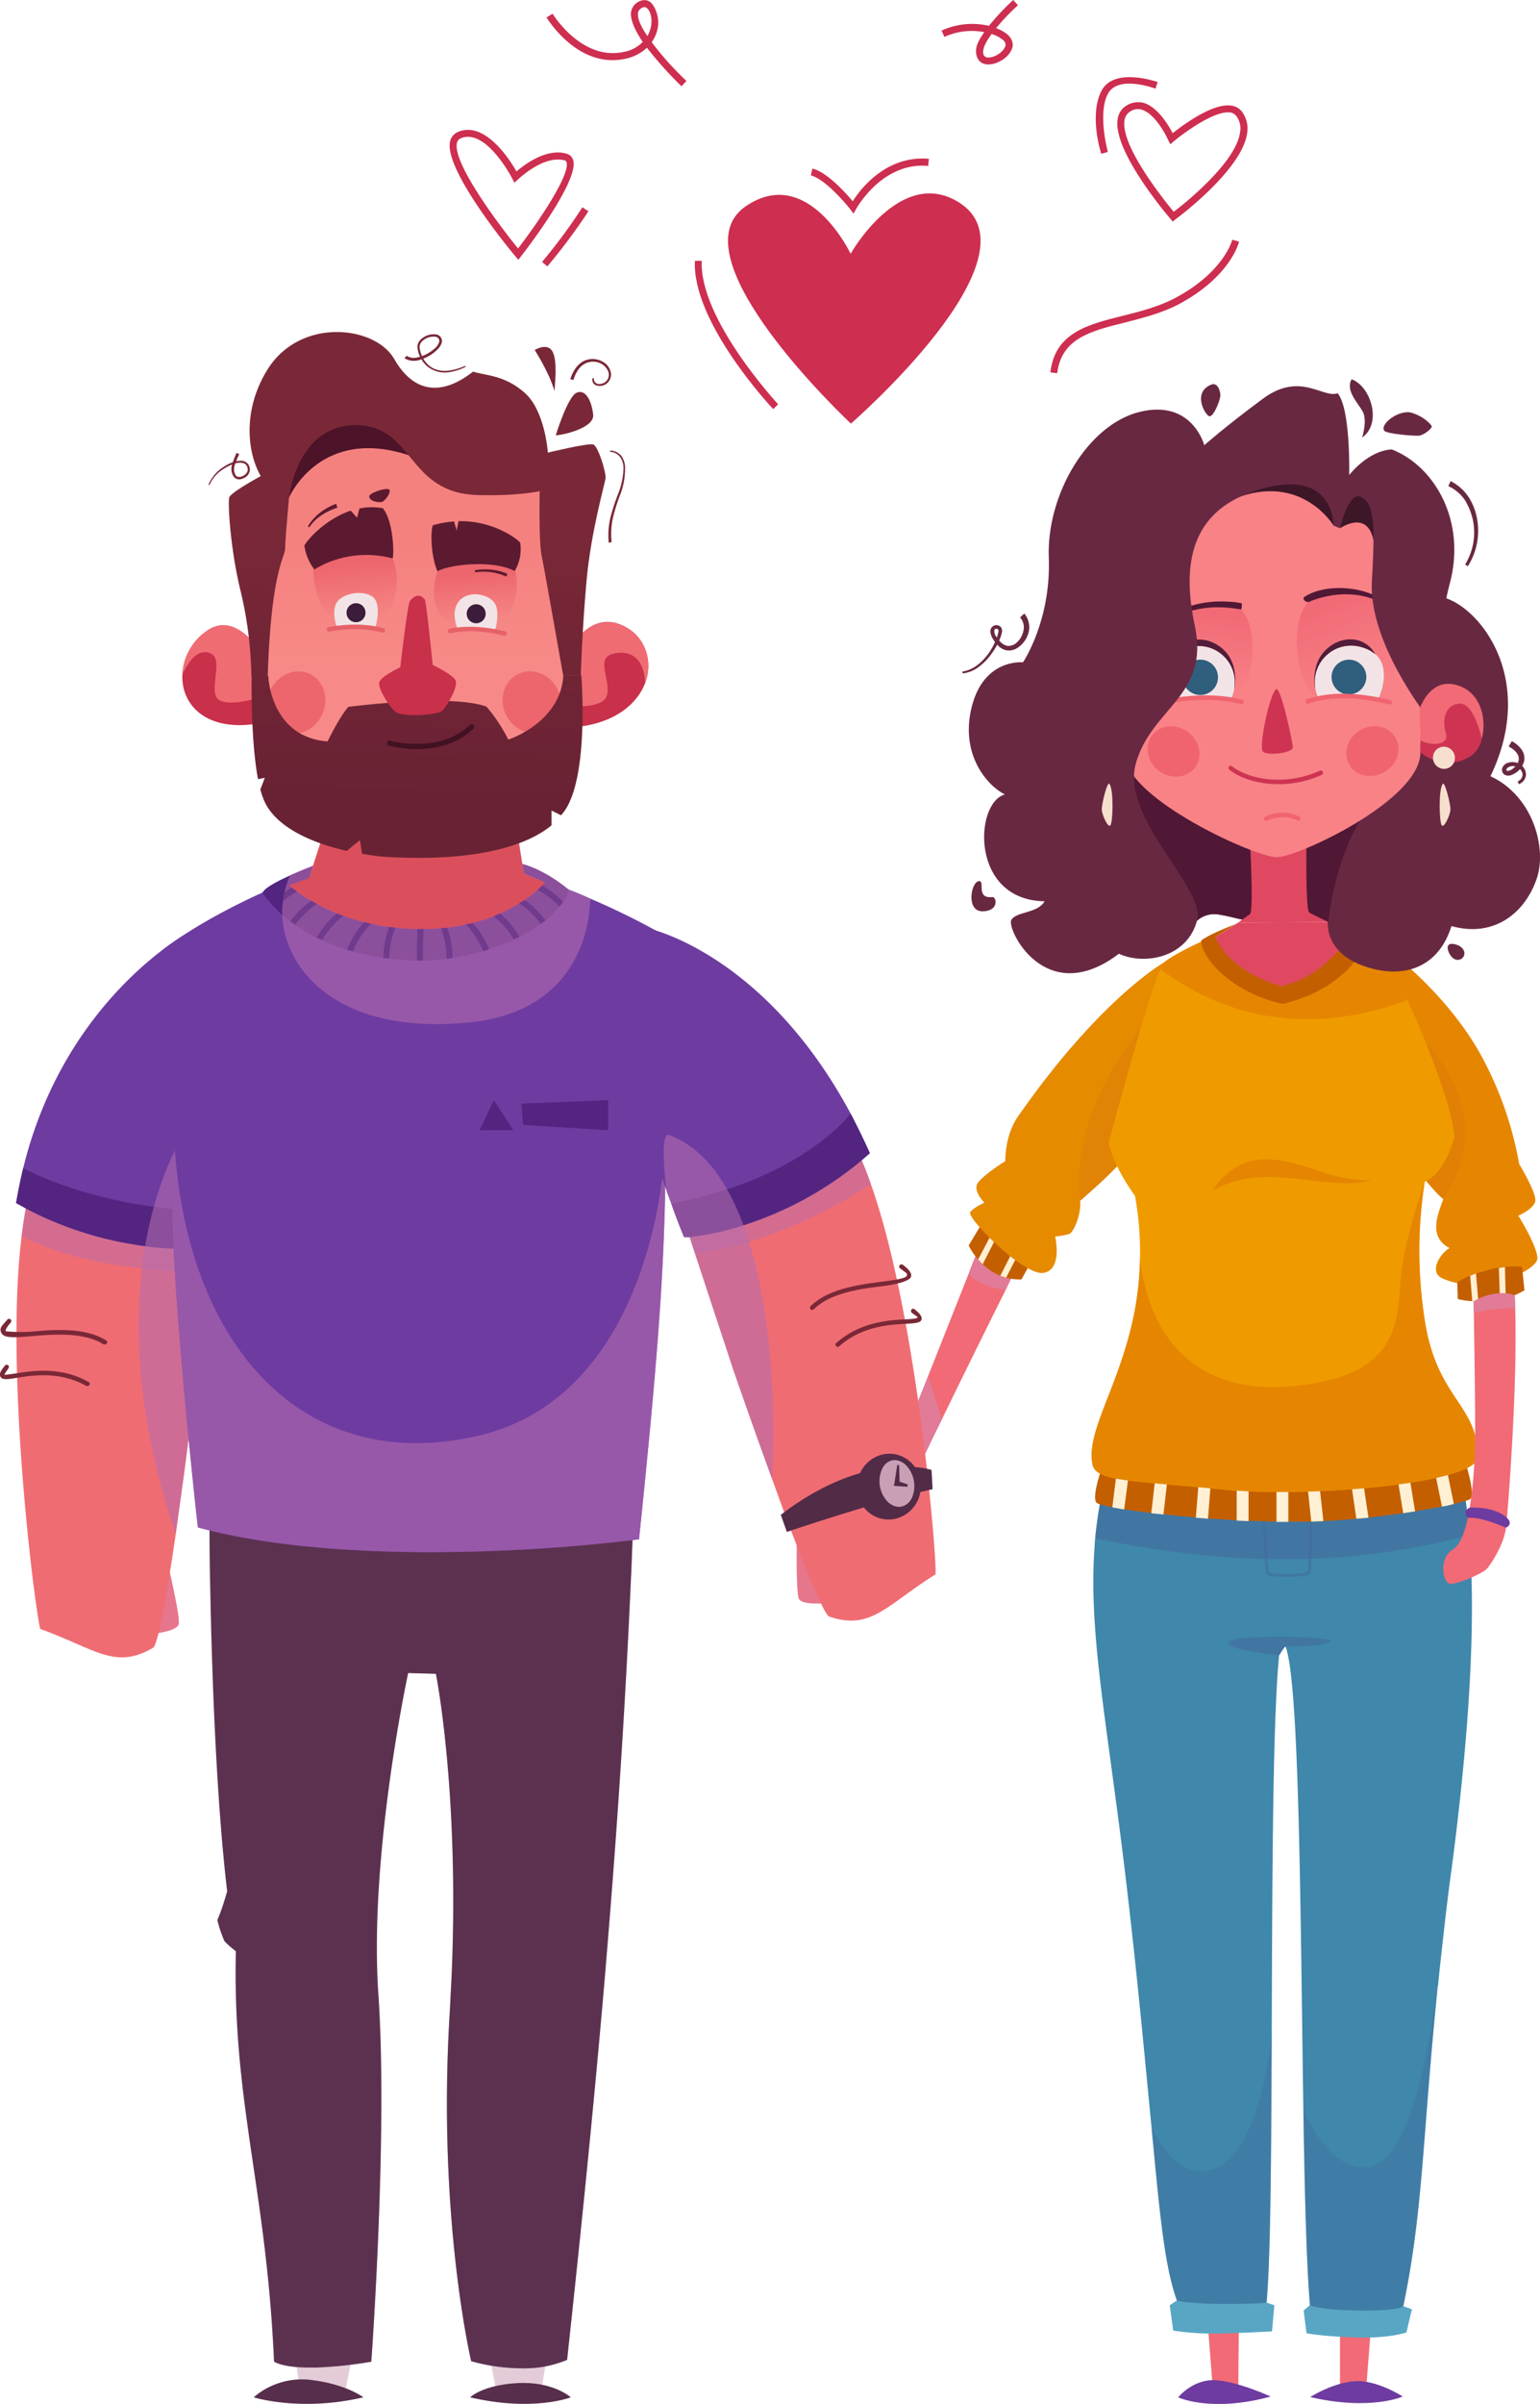 <svg xmlns="http://www.w3.org/2000/svg" xmlns:xlink="http://www.w3.org/1999/xlink" width="584.4" height="911.4" viewBox="0 0 584.4 911.4">
  <defs>
    <linearGradient id="linear-gradient" x1="506.35" y1="220.71" x2="520.23" y2="255.11" gradientTransform="translate(0.8 3) rotate(0.4)" gradientUnits="userSpaceOnUse">
      <stop offset="0" stop-color="#f16a75"/>
      <stop offset="1" stop-color="#f98287"/>
    </linearGradient>
    <linearGradient id="linear-gradient-2" x1="458.66" y1="225.7" x2="455.05" y2="255.54" xlink:href="#linear-gradient"/>
    <linearGradient id="linear-gradient-3" x1="156.12" y1="206.98" x2="156.12" y2="254.32" gradientUnits="userSpaceOnUse">
      <stop offset="0" stop-color="#f5817f"/>
      <stop offset="1" stop-color="#f78a88"/>
    </linearGradient>
    <linearGradient id="linear-gradient-4" x1="161.63" y1="182.82" x2="161.63" y2="288.15" gradientTransform="translate(0.5 11.3) rotate(0.9)" gradientUnits="userSpaceOnUse">
      <stop offset="0" stop-color="#7a2837"/>
      <stop offset="1" stop-color="#692234"/>
    </linearGradient>
    <linearGradient id="linear-gradient-5" x1="164.2" y1="182.82" x2="164.2" y2="288.14" xlink:href="#linear-gradient-4"/>
    <linearGradient id="linear-gradient-6" x1="100.51" y1="182.82" x2="100.51" y2="288.15" xlink:href="#linear-gradient-4"/>
    <linearGradient id="linear-gradient-7" x1="136.94" y1="199.93" x2="139.11" y2="220.96" gradientTransform="translate(0.5 11.3) rotate(0.9)" gradientUnits="userSpaceOnUse">
      <stop offset="0" stop-color="#ed666d"/>
      <stop offset="1" stop-color="#f58684"/>
    </linearGradient>
    <linearGradient id="linear-gradient-8" x1="182.6" y1="203.2" x2="184.5" y2="221.64" xlink:href="#linear-gradient-7"/>
  </defs>
  <title>lovelic90_239279788</title>
  <g style="isolation: isolate">
    <g id="Layer_2" data-name="Layer 2">
      <g id="lovelic90_239279788">
        <g>
          <g>
            <g>
              <g>
                <path d="M527.4,360.7l1.8,49.3,1.8,25s12.7,16.7,16.7,19.6c-1.9,5.4-6,14.3,2.4,18.6-3.2,1.6-8.3,9-2.7,11.5,15.6,6.9,35.7-3.1,36-7.4s-7.2-16.4-7.2-16.4,5.8-2.5,6.4-5.5-6.1-14.1-6.1-14.1a134.4,134.4,0,0,0-14.3-40.9C549.3,376.8,527.4,360.7,527.4,360.7Z" fill="#e68600"/>
                <path d="M529.2,410l1.8,25s12.7,16.7,16.7,19.6c23.5-33.8-9.7-62.5-9.7-62.5Z" fill="#d67711" opacity="0.34" style="mix-blend-mode: multiply"/>
                <path d="M553,486.2l.2,6.3a28,28,0,0,0,5.5.8H561a34.4,34.4,0,0,0,8.2-.6l2.2-.5a29.1,29.1,0,0,0,7.1-3c-.8-8-.8-7.4-.9-8.9a27.4,27.4,0,0,0-6.5,0l-2.3.3a30,30,0,0,0-4.4,1l-4.3,1.2-2.2.8A25.5,25.5,0,0,0,553,486.2Z" fill="#c45f00"/>
                <g opacity="0.99" style="mix-blend-mode: soft-light">
                  <path d="M557.9,483.7l.8,9.6H561l-.9-10.5Z" fill="#fff0d4"/>
                </g>
                <g opacity="0.99" style="mix-blend-mode: soft-light">
                  <path d="M568.8,480.7l.4,12.1,2.2-.5-.3-11.9Z" fill="#fff0d4"/>
                </g>
              </g>
              <g>
                <path d="M387.9,476.2l-1.2,2.6c-.7,1.4-1.8,3.5-3,6l-2,4.1c-6.6,13.2-16.9,34-24.3,49.3-5.2,10.5-8.9,18.3-9,19a9.9,9.9,0,0,0,.6,4c1.1,4.6,3.4,11.5,3.4,13.3s-2.5,6.6-4.6,7-11.6-3.4-12.4-5.9-.3-8.4,1.6-15.1a45.6,45.6,0,0,1,1.8-5.2l13.4-33.6,15.3-38.6,1.5-4,1.2-2.8c.7-1.9,1.4-3.6,2-5.1l.7-1.8h0l.7-1.6a.4.4,0,0,1,.1-.3c.1-.4.3-.8.4-1.1l.3-.6,1.1-2.9,6.5,7h0l1.9,2.1,1.9,2,.9.9Z" fill="#f16a75"/>
                <path d="M367.5,483.1a22.1,22.1,0,0,0,14.1,5.8l6.3-12.7-4-4.3-7.2-4.9a15.3,15.3,0,0,0-2.6-.7Z" fill="#db81a4" opacity="0.72" style="mix-blend-mode: multiply"/>
                <path d="M367.6,472.2a22.5,22.5,0,0,0,3.6,5.3l1.7,1.8a22.3,22.3,0,0,0,6.7,4.4l2.2.7a21,21,0,0,0,5.8.7l5.2-9.4L378.7,468l-2-1-4.5-2.5Z" fill="#c45f00"/>
                <g style="mix-blend-mode: soft-light">
                  <path d="M371.2,477.5l1.7,1.8,5.8-11.3.3-.5-2-1-.3.5Z" fill="#fff0d4"/>
                  <path d="M379.6,483.7l2.2.7,5.1-9.9-2.1-1.1Z" fill="#fff0d4"/>
                </g>
                <path d="M395.9,482.6c7.5-1.1,4.5-13.8,4.5-13.8a30.4,30.4,0,0,0,5.2-.9c1.9-.5,4.8-7.8,4.3-12.7h.1c7.1-6.4,22.4-18.8,33.1-39.2a102.4,102.4,0,0,0,8.7-23.6c5.6-23.9-10.1-27.5-10.1-27.5s-24.2,13.6-55.4,58.4c-5.1,7.3-4.8,16.9-4.8,16.9s-8.6,5.4-10.5,8.4,2.6,7.4,2.6,7.4-3.7,1.5-5.4,3.5S388.3,483.6,395.9,482.6Z" fill="#e68a00"/>
                <path d="M410,455.2c7.1-6.4,22.4-18.8,33.1-39.2l-7.2-29.5S405.6,418.4,410,455.2Z" fill="#d67711" opacity="0.34" style="mix-blend-mode: multiply"/>
              </g>
              <polygon points="521.1 871.7 518.1 909.8 508.5 909.6 508.5 869.4 521.1 871.7" fill="#f16a75"/>
              <polygon points="457.5 870.6 460.3 906.4 469.9 907.1 470.2 869.4 457.5 870.6" fill="#f16a75"/>
              <path d="M551,707.5c-1.3,9.2-2.3,17.8-3.2,25.8s-1.5,13.4-2.1,19.5c-.1.1-.1.1-.1.2-6.1,59.7-5.4,87.1-14.1,126.1-1.5,7.1-31.1,6.3-34.3-3.8-1.4-15.7-2.1-43.6-2.6-75.3-1.1-71.6-1.4-162.5-6.8-175.8,0,0-.8.5-2.4,3.4-2.5,25.3-2.6,86.7-2.8,142.8h0c-.2,48.2-.4,92.4-2.4,106.4-.6,4-26,12.4-32-.7s-7.8-33.7-11.2-69.4c-2.3-23.3-4.9-52.6-9.1-88.6-7.2-62.5-15.1-98.2-12.5-132.1,0-.9.1-1.8.2-2.8,1.5-15.7,5.3-31.2,12.4-48.9q3-7.2,6.6-15c48.2-1.1,101.4-3.1,104.6,1.3a9.1,9.1,0,0,0,1.1,1.6,8.3,8.3,0,0,0,.8,1.2c7.4,11.4,14,28,16.5,58.5.1,2,.3,4.2.4,6.4C559.6,615.9,558,653.8,551,707.5Z" fill="#3f87ab"/>
              <path d="M557.6,582c-59.6,16-110.8,7.4-142,1.3,1.5-15.7,5.3-31.2,12.4-48.9l14.9-8.9,91.6-4.1,5.8.9a8.3,8.3,0,0,0,.8,1.2C548.5,534.9,555.1,551.5,557.6,582Z" fill="#44679c" opacity="0.5" style="mix-blend-mode: multiply"/>
              <g opacity="0.5" style="mix-blend-mode: multiply">
                <path d="M496.6,567.8h-18v.6c.1,1.9.3,4.9.5,8.4s.5,10.1.8,14.1a44.7,44.7,0,0,0,.7,5.9c.5.8,3.9,1,6.7,1h3.3c6.2-.3,6.5-1.1,6.7-1.4a30.9,30.9,0,0,0,.4-5.5c.2-3.9.3-9.3.3-14s.1-6.7.1-8.6v-.6Zm-.3,28.1c-1,.9-13.2,1.2-14.7.3a36.9,36.9,0,0,1-.5-5.2c-.3-3.7-.7-9-.9-14.1-.2-2.8-.3-5.4-.4-7.8H497v2c0,1.9-.1,3.9-.1,6,0,5.1-.1,10.4-.3,14.1S496.4,595.5,496.3,595.9Z" fill="#44679c"/>
              </g>
              <path d="M558,568.3c-.5.4-2.8,1.1-6.3,1.9a38.3,38.3,0,0,1-4.5,1L537,573l-4.5.7-13.2,1.7-4.6.4c-4.1.4-8.3.7-12.5.9l-4.6.2H484.4l-10.6-.3-4.5-.2-10.9-.7-4.6-.4c-4.3-.3-8.5-.8-12.3-1.2l-4.6-.5c-3.8-.4-7.3-.9-10.3-1.4l-4.5-.8c-3.3-.6-5.3-1.1-5.9-1.6-2.3-2,2.4-14.6,2.4-14.6l137.1-2S560.1,566.4,558,568.3Z" fill="#c45f00"/>
              <path d="M560.8,552.4c0,9.8-63.3,15.7-97.1,12.3s-47.7-2.9-49.1-9.4c-3.3-15.5,17.4-38.5,18-78.1a118.4,118.4,0,0,0-1.9-23.8c-9.2-12.9-9.9-20.3-9.9-20.3s14.1-53.2,19.5-65.7a11.3,11.3,0,0,1,1.4-2.5c5-4,17.8-9.5,17.8-9.5l56,.6s8.3,4.6,10.8,7.5a170.6,170.6,0,0,1,7.8,15.7c7,15.4,16.4,38.4,17.9,51.8-4.4,15-11.3,17-11.3,17a168.1,168.1,0,0,0,.2,54C545.8,530.5,560.8,532.8,560.8,552.4Z" fill="#ef9b00"/>
              <path d="M534.1,379.2c-46.4,17.2-78.3-.2-93.8-11.8a11.3,11.3,0,0,1,1.4-2.5c5-4,17.8-9.5,17.8-9.5l56,.6s8.3,4.6,10.8,7.5A170.6,170.6,0,0,1,534.1,379.2Z" fill="#e68600"/>
              <path d="M457.6,357.7s8.7,15.7,27.5,18.4,29.5-21.5,29.5-21.5l-10.5-5-34.3.2Z" fill="#e04861"/>
              <path d="M518.1,357.1a12.7,12.7,0,0,1-1.7,4,14.5,14.5,0,0,1-1.2,1.9,36.4,36.4,0,0,1-4.3,5.1l-1.7,1.5a46.9,46.9,0,0,1-5.2,3.9l-2,1.2a48.5,48.5,0,0,1-5.1,2.6l-2.1.8a59.2,59.2,0,0,1-7.1,2.3l-.8.2-1.5-.3a67.5,67.5,0,0,1-6.8-2.1l-2.1-.9c-1.8-.8-3.5-1.7-5.1-2.6l-2-1.2a44,44,0,0,1-5.2-3.9,12.9,12.9,0,0,1-1.7-1.6,23.2,23.2,0,0,1-4.2-5,10.6,10.6,0,0,1-1.2-2,9.7,9.7,0,0,1-1.3-4.4c3.4-2.6,12.3-5.9,13-6.2l-7.5,4.9s.2.6.7,1.7l1.2,1.9a25.1,25.1,0,0,0,3.9,4.6l1.7,1.6c1.3,1,2.8,2.1,4.5,3.2l2,1.2,3.7,1.8,2.1.8a35.4,35.4,0,0,0,3.9,1.4l1.2.4,1.1-.3a36.6,36.6,0,0,0,5-1.6l2-.9a29.1,29.1,0,0,0,3.5-2l1.9-1.2a38.9,38.9,0,0,0,4.2-3.5l1.7-1.6a45.8,45.8,0,0,0,3.9-4.4,16.2,16.2,0,0,0,1.3-1.9l1.1-1.6-6.5-4.7C506.8,350.8,518.1,355.9,518.1,357.1Z" fill="#c45f00"/>
              <g opacity="0.6" style="mix-blend-mode: multiply">
                <path d="M516.4,361.1a14.5,14.5,0,0,1-1.2,1.9l-5.7-4.6a16.2,16.2,0,0,0,1.3-1.9Z" fill="#c45f00"/>
                <path d="M510.9,368.1l-1.7,1.5-5.3-5.2,1.7-1.6Z" fill="#c45f00"/>
                <path d="M504,373.5l-2,1.2-4.2-5.6,1.9-1.2Z" fill="#c45f00"/>
                <path d="M496.9,377.3l-2.1.8-2.5-6.1,2-.9Z" fill="#c45f00"/>
                <path d="M463.2,358.9l-4.9,4.1a10.6,10.6,0,0,1-1.2-2l4.9-4Z" fill="#c45f00"/>
                <path d="M468.8,365.1l-4.6,4.5a12.9,12.9,0,0,1-1.7-1.6l4.6-4.5Z" fill="#c45f00"/>
                <path d="M475.3,369.5l-3.9,5.2-2-1.2,3.9-5.2Z" fill="#c45f00"/>
                <path d="M481.1,372.1l-2.5,6.1-2.1-.9,2.5-6Z" fill="#c45f00"/>
                <path d="M487.7,380.4l-.8.2-1.5-.3-.4-6.8,1.2.4,1.1-.3Z" fill="#c45f00"/>
              </g>
              <path d="M583.1,333.3c-4.7,13.4-16.6,22.2-32.3,17.8-5,16-18.5,20.4-33.4,15.1s-13.5-16.6-13.5-16.6l-3-1.4s-5.8-1.4-9-1.1c-6.9.7-9.2,2.1-14.4,2.2s-9.3-1.7-15.2-2.6a9.7,9.7,0,0,0-9.1,3.5,10.8,10.8,0,0,0-1.9,2.5l-1.8-2.5-11.2-16.1-20.9-29.7,9.6-44.7,119.3-33.5c13.8,2.1,37.6,30.1,19.3,68.1C581.7,301.7,587.2,321.6,583.1,333.3Z" fill="#692842"/>
              <path d="M532.4,292.2c-25.3,18.4-28.3,57.4-28.3,57.4h-.2l-3-1.4s-5.8-1.4-9-1.1c-6.9.7-9.2,2.1-14.4,2.2s-9.3-1.7-15.2-2.6a9.7,9.7,0,0,0-9.1,3.5h-9.7l-3.3-7.9-1.9-8.2L427,296.6S425.8,269,532.4,292.2Z" fill="#511835"/>
              <path d="M427.2,283.3c-4.4,5.7-14.6,8.5-22.3,3.5s-6.3-22.5,4.6-26.4,15.8,6.5,17.3,12.3c0,0,.1,1.2.2,4S427.2,280.5,427.2,283.3Z" fill="#ce3452"/>
              <path d="M427,276.7c-1.2.7-7.9,4.6-10.6,2.8s.9-12.4-4.9-13.1-10,11.4-6.6,20.4c-7.6-5.1-6.3-22.5,4.6-26.4s15.8,6.5,17.3,12.3C426.8,272.7,426.9,273.9,427,276.7Z" fill="#f16a75"/>
              <path d="M496.8,345.9c-1.5-1.1-1-29.4-1-29.4l-21.5,1.1s1.5,27.4.1,28.9l-4.6,3.3,34.3-.2C500.6,347.9,497.4,346.4,496.8,345.9Z" fill="#e04861"/>
              <path d="M539.1,277.9c0,1.6,0,3.2-.1,4.6v3.2c-.6,18-46.6,39.3-54.5,39.3s-52.2-20.1-57-35.9-.1-61.9-.1-61.9,10.7-50.1,56-50.2,52.5,50,52.5,50,2,20.4,2.8,38.4C538.9,269.8,539,274.1,539.1,277.9Z" fill="#f98287"/>
              <path d="M529.6,279.7c2.5,4.4.6,10.2-4.2,13s-10.9,1.6-13.4-2.8-.7-10.2,4.2-13.1S527,275.3,529.6,279.7Z" fill="#f06470"/>
              <path d="M496.5,228.3c-7.8,8.2-4.9,34.4,6,37.2s14.8,1.4,21.4-2.6,12.1-21,5.7-30.7S503.4,221.7,496.5,228.3Z" fill="url(#linear-gradient)"/>
              <path d="M471,231c6.3,6.8,6.6,29.4-4.8,34.2-7.5,3.2-19.7,1.3-24.2-3.1s-8.6-19.1-2.2-24.7S459.9,225.8,471,231Z" fill="url(#linear-gradient-2)"/>
              <path d="M453.5,291c-3.1,4.1-9.2,4.6-13.7,1.3s-5.6-9.4-2.6-13.5,9.2-4.6,13.7-1.2S456.5,287,453.5,291Z" fill="#f06470"/>
              <path d="M480.5,311.2a.7.7,0,0,1-.7-.4.8.8,0,0,1,.4-1.2c.2-.1,6.6-3.3,12.8,0a.9.9,0,0,1,.4,1.2,1,1,0,0,1-1.2.3c-5.4-2.9-11.2,0-11.3,0Z" fill="#f06470"/>
              <path d="M484.2,261.3c1.8-1.4,6.3,19.8,6.4,22s-9.8,3.4-11.4,1.6S481.7,263.5,484.2,261.3Z" fill="#ce3452"/>
              <path d="M530.6,233c-7.6-11.3-27.4-12.5-35.9-6.5-.3,1.6,1.8,1.8,1.8,1.8S515.4,219.1,530.6,233Z" fill="#511835"/>
              <path d="M437.1,240.3c11.6-16.5,34.1-11.6,34.1-11.6s.2,1.9-.2,2.3S452,225.7,437.1,240.3Z" fill="#511835"/>
              <path d="M550.5,182.4a17.9,17.9,0,0,1,6.9,6.2,22.4,22.4,0,0,1,3.2,8.6,25,25,0,0,1-3.6,17.5l-1-.7a23.2,23.2,0,0,0,3-16.5,24.6,24.6,0,0,0-3.1-7.9,15.4,15.4,0,0,0-6.3-5.3Z" fill="#692842"/>
              <path d="M516.9,165.9c7.7-5.4,3.3-19.5-4-22.1-2.4,4.2,2.3,8.8,4.2,12.2S516.9,165.9,516.9,165.9Z" fill="#692842"/>
              <path d="M525.3,163.3c-1.8-2.6,5.8-8.2,10.4-6.8s7.3,4.3,7.6,5.1-3.1,3.5-5,3.6S526.2,164.5,525.3,163.3Z" fill="#692842"/>
              <path d="M459.7,145.8c2.3-.9,3.4,2.3,3.4,4.1s-2.6,8.3-4.2,7.9S452.3,148.7,459.7,145.8Z" fill="#692842"/>
              <path d="M365.2,254.6c4.4-.6,7.9-3.9,10.3-7.4a26.2,26.2,0,0,0,2.9-5.8c.3-1,.7-2.3.4-2.7s-1.3-.5-1.4.1a3.1,3.1,0,0,0,.6,2.5,11.6,11.6,0,0,0,2,2.4,5,5,0,0,0,2.4,1.2,5.2,5.2,0,0,0,2.7-.7,8,8,0,0,0,3.2-4.8,5.6,5.6,0,0,0-1.2-5.3l1.6-1.5a8.1,8.1,0,0,1,1.6,7.3,10,10,0,0,1-4.3,5.8,6,6,0,0,1-3.7.9,5.8,5.8,0,0,1-3.4-1.7,14.2,14.2,0,0,1-2.2-2.8,6.1,6.1,0,0,1-.7-1.7,2.8,2.8,0,0,1,.1-2.2,2.3,2.3,0,0,1,3.9-.2,2.6,2.6,0,0,1,.1,2.1,8.4,8.4,0,0,1-.5,1.7,25.2,25.2,0,0,1-3.3,6,21.8,21.8,0,0,1-4.7,4.9,12.2,12.2,0,0,1-6.3,2.6Z" fill="#692842"/>
              <path d="M376.7,340.1c1.6.2,2.3,5.4-3.9,5.4s-4.4-10.8-1.5-11.4S369.9,340.9,376.7,340.1Z" fill="#692842"/>
              <path d="M575.9,296.3a3.1,3.1,0,0,0,1.9-2.6A3.4,3.4,0,0,0,576,291a3.6,3.6,0,0,0-3.2-.3,2,2,0,0,0-1.1.9.4.4,0,0,0,.2.6c.5.3,1.9-.4,2.7-1.2a4.7,4.7,0,0,0,1.7-2.8c.4-2.2-1.6-4-3.8-5.2l1.2-2a10.7,10.7,0,0,1,3.5,2.9,5.8,5.8,0,0,1,1.2,4.6,7.9,7.9,0,0,1-2.5,4,10.6,10.6,0,0,1-2,1.2,3.4,3.4,0,0,1-2.8.1,2.2,2.2,0,0,1-.9-2.9,3.3,3.3,0,0,1,2-1.7,5.7,5.7,0,0,1,4.6.5,4.9,4.9,0,0,1,2.3,4,4.2,4.2,0,0,1-2.7,3.6Z" fill="#692842"/>
              <path d="M549.7,358.3c-1.1,1.2.8,5.4,3.2,5.6a2.5,2.5,0,0,0,2.3-4C554.3,358.3,550.6,357.2,549.7,358.3Z" fill="#692842"/>
              <path d="M497.2,908.8s8.2-5.3,16.7-6,18.4,5.8,18.4,5.8S520.1,914.1,497.2,908.8Z" fill="#6e3ba1"/>
              <path d="M482.2,908.6s-12.6-5.8-21.1-6.2-14,6.5-14,6.5S459.5,914.8,482.2,908.6Z" fill="#6e3ba1"/>
              <path d="M520.6,447.6c-19,4.5-40.2-7.9-60.4,3.9,0,0,6.9-13.5,22.7-11.9S501.3,446.9,520.6,447.6Z" fill="#e68600"/>
              <path d="M508.5,200.3s10.2-7.2,12.7,4.4C527.1,192.6,511.7,172.8,508.5,200.3Z" fill="#3d1628"/>
              <path d="M506.1,199.3S494,179,468.6,189C484.9,169.3,507,175.6,506.1,199.3Z" fill="#3d1628"/>
              <path d="M444.3,264.5a148.1,148.1,0,0,0,23.1,0,13.4,13.4,0,0,0,1-3.8c1.7-10.6-9.5-20-20.9-13.8l-1.9,1.2C439.2,253.7,444.3,264.5,444.3,264.5Z" fill="#f2e4e6"/>
              <path d="M448.8,256.8a6.7,6.7,0,1,0,6.7-6.7A6.7,6.7,0,0,0,448.8,256.8Z" fill="#305e7d"/>
              <path d="M445.6,248.1h0l1.9-1.2c11.4-6.2,22.6,3.2,20.9,13.8h.1s1.8-8.8-4.2-14.4S449.5,241.2,445.6,248.1Z" fill="#511d3a"/>
              <path d="M440.2,267.2a1,1,0,0,1-.9-.7,1,1,0,0,1,.7-1c12.4-2.4,22.9-2.5,31.3-.2a.8.8,0,0,1,.6,1.1.9.9,0,0,1-1,.6c-8.1-2.2-18.6-2.2-30.6.2Z" fill="#f06470"/>
              <path d="M506.1,199.3l2.4,1s3.2-14.1,7.9-11.9,5.6,8.5,4.2,31.8,20.9,51.4,20.9,51.4,16-4.8,15.4-16.2-13.3-10.1-6.8-33.9-5.6-44.7-21.9-51.1c-9.1.4-16.2,9.7-16.2,9.7s.6-25.1-4.4-31c-5.7,2-14.2-8.4-28.4,2.1S457,168.8,457,168.8s-4.5-17.4-24.3-12.7-35.6,31.3-34.7,55.3-9.8,39.7-9.8,39.7-14.7-1.6-19.4,16.7,6,30.2,12.5,33.4c-11.6,3.2-13.2,40.1,15.1,40.5-2.6,4.6-10.5,3.8-12.6,7s12.8,34.1,40.8,12.9c9.8,4.5,26.1,1.4,29.7-12.8,3.1-12.3-29.3-38.6-23.2-59.6s28-25.4,22.3-52,.7-44.3,23.8-51.4S505.5,190.6,506.1,199.3Z" fill="#692842"/>
              <path d="M562.3,280.1a10.5,10.5,0,0,1-4,6.4c-6.3,4.4-14.5,2.9-19.3-1.3,0-1.3.1-2.8.1-4.4,4.7,2.2,10.6.6,9.6-2.8s-1.4-10.7,5-11.2,8.6,13.3,8.6,13.3Z" fill="#ce3452"/>
              <path d="M562.3,280.1h0s-2.8-13.8-8.6-13.3-6.3,6.8-5,11.2-4.9,5-9.6,2.8c-.1-3.7-.2-7.8-.4-12.1,2.2-5.6,6.9-11.7,15.2-8.6S564.2,272.9,562.3,280.1Z" fill="#f16a75"/>
              <path d="M552.1,287.3a4.1,4.1,0,0,1-4.1,4.2,4.2,4.2,0,0,1-4.2-4.2,4.1,4.1,0,0,1,4.1-4.2A4.2,4.2,0,0,1,552.1,287.3Z" fill="#f7dfce"/>
              <path d="M547.5,297.2c-1.7,2.2-1.3,14.5-.4,15.7s3.2-3.9,3.3-5.9S548.3,296.1,547.5,297.2Z" fill="#f7dfce"/>
              <path d="M421,297.2c1.7,2.2,1.3,14.5.4,15.7s-3.2-3.9-3.3-5.9S420.2,296.1,421,297.2Z" fill="#f7dfce"/>
              <path d="M523.3,264.4c-9.2-.3-15.7.3-23.1,0a13,13,0,0,1-1.1-3.7c-1.7-10.7,9.5-20.1,20.9-14l1.9,1.3C528.3,253.5,523.3,264.4,523.3,264.4Z" fill="#f2e4e6"/>
              <path d="M518.5,256.7a6.7,6.7,0,0,1-6.6,6.6,6.6,6.6,0,1,1,6.6-6.6Z" fill="#305e7d"/>
              <path d="M521.9,248h0l-1.9-1.3c-11.4-6.1-22.6,3.3-20.9,14H499s-1.8-8.7,4.2-14.4S518,241.1,521.9,248Z" fill="#511d3a"/>
              <g style="mix-blend-mode: soft-light">
                <path d="M551.7,570.2a38.3,38.3,0,0,1-4.5,1L544.1,556l4.5-.9Z" fill="#fff0d4"/>
                <path d="M537,573l-4.5.7L530,558.5l4.5-.7Z" fill="#fff0d4"/>
                <path d="M519.3,575.4l-4.6.4-2-13.8,4.5-.7Z" fill="#fff0d4"/>
                <path d="M502.2,576.7l-4.6.2-1.6-15,4.5-.5Z" fill="#fff0d4"/>
                <path d="M488.9,561.7V577h-4.5V561.7Z" fill="#fff0d4"/>
                <path d="M473.8,561.7v15l-4.5-.2V561.7Z" fill="#fff0d4"/>
                <path d="M459.5,561.9l-1.1,13.9-4.6-.4,1.1-13.9Z" fill="#fff0d4"/>
                <path d="M443.3,558.4l-1.8,15.8-4.6-.5,1.8-15.8Z" fill="#fff0d4"/>
                <path d="M428.4,558.5l-1.8,13.8-4.5-.8,1.7-13.6Z" fill="#fff0d4"/>
              </g>
              <path d="M527.4,267.1h-.2c-11.9-3-22.4-3.1-30.5-.4a.9.9,0,1,1-.5-1.7c8.5-2.8,19-2.6,31.4.4a.8.8,0,0,1,.6,1A.8.8,0,0,1,527.4,267.1Z" fill="#f06470"/>
              <path d="M485.1,297.3c-7.6,0-14.5-2.2-18.6-5.5a.8.8,0,1,1,1-1.3c6.6,5.2,20.6,7.5,33.3,1.7a.9.9,0,0,1,1.2.4.9.9,0,0,1-.5,1.2A39.1,39.1,0,0,1,485.1,297.3Z" fill="#ce3452"/>
              <path d="M487.8,624.2s14.3.2,17.1-1.8-35.5-2.9-38.5,0,19,5.2,19,5.2Z" fill="#44679c" opacity="0.5" style="mix-blend-mode: multiply"/>
              <path d="M545.6,753c-6.1,59.7-5.4,87.1-14.1,126.1-1.5,7.1-31.1,6.3-34.3-3.8-1.4-15.7-2.1-43.6-2.6-75.3,5.3,11.4,14,23.9,25.8,21.3C534.8,818.2,542.3,778,545.6,753Z" fill="#44679c" opacity="0.33" style="mix-blend-mode: multiply"/>
              <path d="M497,874l-2.3,2,1.1,8.6s4.9,1.1,18.1,1.6,19.8-1.9,19.8-1.9l2.1-8.8-3.2-1.1s-1.8,1.8-16.9,1.6S497,874,497,874Z" fill="#58a6c4"/>
              <path d="M482.6,770.5c-.2,48.2-.4,92.4-2.4,106.4-.6,4-26,12.4-32-.7s-7.8-33.7-11.2-69.4c4.9,9.7,12.2,18.6,22.1,16C478.6,817.8,482.4,772.8,482.6,770.5Z" fill="#44679c" opacity="0.33" style="mix-blend-mode: multiply"/>
              <path d="M480.7,873l2.9,1-.9,9.9s-8.6.5-19.1.8a103.6,103.6,0,0,1-18.4-1.1l-1.3-9.6,2.7-1.8s3.8,1.2,16.6,1.3S480.7,873,480.7,873Z" fill="#58a6c4"/>
              <path d="M560.8,551.9v.5c0,2.9-5.6,5.5-14.3,7.6-20.6,4.9-59,7.1-82.8,4.7-33.9-3.4-47.7-2.9-49.1-9.4-3.3-15.5,17.4-38.5,18-78.1,3.9,32.5,23.6,52,59.2,48.2,40.7-4.3,38.2-25.5,39.9-42.3,1.3-13,8.5-33.8,8.9-35a170.5,170.5,0,0,0,.3,53.9C545.7,530.3,560.6,532.7,560.8,551.9Z" fill="#e68600"/>
              <g>
                <path d="M550.4,600.5c3,.1,12-3.9,13.7-5.6s6.7-9.6,7.4-15.7,4.4-52.6,3.5-83.2c0-1.7-.1-3.3-.2-4.9h0s-6.6-2.9-15.6,2.3c0,1.2,0,2.8.1,4.5.2,14.9.8,45.7.3,55.1-.7,12.6-2.5,31-8.2,34.4S547.5,600.3,550.4,600.5Z" fill="#f16a75"/>
                <path d="M559.3,497.9c4.7-1.7,11.5-1.9,15.7-1.9,0-1.7-.1-3.3-.2-4.9h0s-6.6-2.9-15.6,2.3C559.2,494.6,559.2,496.2,559.3,497.9Z" fill="#db81a4" opacity="0.72" style="mix-blend-mode: multiply"/>
                <path d="M557.7,571.6s-3.1,1.3-.7,3.9c4.7-.7,14.5,3.7,14.5,3.7s3-1.3.3-3.8C566.8,570.9,557.7,571.6,557.7,571.6Z" fill="#6e3ba1"/>
              </g>
              <path d="M349,561.2l-9.4,4.5-2.6-5.2a45.6,45.6,0,0,1,1.8-5.2l13.4-33.6,5.2,16.5c-5.2,10.5-8.9,18.3-9,19A9.9,9.9,0,0,0,349,561.2Z" fill="#db81a4" opacity="0.72" style="mix-blend-mode: multiply"/>
            </g>
            <g>
              <polygon points="112.1 894.8 113.8 905.2 131 906.7 133.6 893.5 112.1 894.8" fill="#e3ccd8"/>
              <polygon points="207.3 894.8 205.6 905.2 188.1 905.2 185.8 893.5 207.3 894.8" fill="#e3ccd8"/>
              <path d="M240.6,566.8c-.3,10.1-.7,20.2-1.1,30.4-2,45.6-5,93.2-9.5,146.8-3.8,45.1-8.7,94.5-14.8,150.7a41.6,41.6,0,0,1-15.4,3.2h-1.3a72.7,72.7,0,0,1-19.7-2.7s-13-54.8-8.1-132.7l.6-11.9h0c3.2-70.9-5.9-116-5.9-116l-10.5-.3h0c-.5,2.3-14.9,69.8-11.3,121.9v.2c3.6,53.1-2.7,139-2.7,139a157.7,157.7,0,0,1-20.6,2.2H119c-6,.1-11.7-.4-15-2.2-1.6-36-6.1-61.6-9.7-86.9-3-21.1-5.4-42.1-4.8-68.7,0,0-3.9-3.1-4.4-4a49.9,49.9,0,0,1-2.6-7.7c0-.7.9-1.4,3.7-11-4.6-39.2-6-91.3-6.5-118.8-.2-13.8-.2-22.5-.2-22.5S161.8,563.9,240.6,566.8Z" fill="#5c3150"/>
              <g opacity="0.58" style="mix-blend-mode: multiply">
                <path d="M158.8,611.3c-3.9,0-7.8-.3-8.7-1.1s-1.5-20.7-1.4-26.5v-.6h22.4v.6c-.2,7.6-.8,25.4-1.6,26.4s-.6.6-3.3.9S161.6,611.3,158.8,611.3Zm-9-27c-.2,11.6.2,24,1.1,25.1s16,.9,17.7,0,1.1-15.9,1.3-25.1Z" fill="#5c3150"/>
              </g>
              <path d="M120.3,897.5H119c-1-21.7-3.2-43.3-5.3-64.9-2.8-28.2-5.8-56.3-7.5-84.6s-1.3-56.7.5-85,4.5-56.4,8.2-84.5h1.2c-1.7,14.1-3.2,28.1-4.5,42.2s-2.4,28.2-3.2,42.3-1.4,28.3-1.5,42.4.3,28.2,1.2,42.4c1.6,28.2,4.6,56.3,7.3,84.5C117.5,854.1,119.5,875.8,120.3,897.5Z" fill="#5c3150" opacity="0.58" style="mix-blend-mode: multiply"/>
              <path d="M209,661.2v42.9c-.1,14.3-.3,28.7-1,43-1.2,28.6-3.2,57.2-4.8,85.7-1.3,21.7-2.5,43.4-3.4,65.1h-1.3q1.4-32.5,3.2-65.1c1.6-28.6,3.4-57.2,4.6-85.8s1-57.2,1.2-85.8V575.3h1.1Z" fill="#5c3150" opacity="0.58" style="mix-blend-mode: multiply"/>
              <path d="M137.9,908.9s-6.5-5-19.9-6.6-21.7,6.6-21.7,6.6S113.9,914.5,137.9,908.9Z" fill="#572e4b"/>
              <path d="M178.4,908.9s4.7-4.7,18.1-5.4,20.1,5.4,20.1,5.4S202.4,914.5,178.4,908.9Z" fill="#572e4b"/>
              <path d="M240.6,566.8c-.3,10.1-.7,20.2-1.1,30.4-77,8.6-141.2,3-159.8,1-.2-13.8-.2-22.5-.2-22.5S161.8,563.9,240.6,566.8Z" fill="#5c3150" opacity="0.58" style="mix-blend-mode: multiply"/>
              <g>
                <path d="M63.8,593.4s4.7,19.8,4,22.4-9,3.5-9,3.5Z" fill="#f06c73"/>
                <path d="M63.8,593.4s4.7,19.8,4,22.4-9,3.5-9,3.5Z" fill="#dc81a6" opacity="0.5" style="mix-blend-mode: multiply"/>
                <path d="M80.1,468.8v.9l-.3,3.2-1,9.3-4.6,42.9s-1.8,14.2-4.1,32c-1.1,7.8-2.2,16.2-3.4,24.5-3.2,21.8-6.7,42-8.6,43.1-14.5,8.6-22.1.3-42.8-7.1-1.6-4.2-13.7-96.3-7.1-148.9.4-3.8,1-7.3,1.6-10.6s.9-4,1.4-5.8,1.2-4.1,1.9-6l19.6,6.6,22.2,7.4Z" fill="#f06c73"/>
                <path d="M80.1,468.8v.9l-.3,3.2-1,9.3c-38.3-.1-60.2-8.1-70.6-13.5.4-3.8,1-7.3,1.6-10.6s.9-4,1.4-5.8,1.2-4.1,1.9-6l19.6,6.6,22.2,7.4Z" fill="#b56daf" opacity="0.48" style="mix-blend-mode: multiply"/>
                <path d="M39.8,509.7h-.5c-7.6-4.8-19.1-3.8-27.5-3.1-6.3.5-10.1.8-11.2-1.1s.1-2.8,2.2-5.2a.9.9,0,0,1,1.2-.1.9.9,0,0,1,.1,1.2c-2.2,2.5-2,3.2-1.9,3.3s5.4.5,9.4.2c8.7-.8,20.5-1.8,28.7,3.3a.8.8,0,0,1,.2,1.2A.7.7,0,0,1,39.8,509.7Z" fill="#7a2837"/>
                <path d="M33.2,525.5h-.4c-10-5.7-20.4-4.1-26.5-3.1-3.6.6-5.4.8-6.1-.4s.2-2.4,1.7-4.3a.9.9,0,0,1,1.2-.1.9.9,0,0,1,.1,1.2c-1.4,1.9-1.5,2.4-1.5,2.5l4.3-.6c6.4-1,17.1-2.7,27.7,3.3A.8.8,0,0,1,34,525,1,1,0,0,1,33.2,525.5Z" fill="#7a2837"/>
                <path d="M85.5,445.9c-.6,5-1.2,9.6-1.7,13.4-1.1,8.2-2,13.3-2,13.3l-2.1.3a106.3,106.3,0,0,1-28.3-1A133.4,133.4,0,0,1,9.7,458.1l-3.6-2q1.2-6.9,2.7-13.2c15.8-64.7,63.3-89.7,63.3-89.7C93.7,357.9,89.5,412.2,85.5,445.9Z" fill="#6e3ba1"/>
                <path d="M83.8,459.3c-1.1,8.2-2,13.3-2,13.3l-2.1.3a106.3,106.3,0,0,1-28.3-1A133.4,133.4,0,0,1,9.7,458.1l-3.6-2q1.2-6.9,2.7-13.2c6.1,3.1,22.4,10.6,47.2,14.3A193.2,193.2,0,0,0,83.8,459.3Z" fill="#532580"/>
                <path d="M85.5,445.9c-.6,5-1.2,9.6-1.7,13.4-1.1,8.2-2,13.3-2,13.3l-2.1.3-5.6,52.2s-3.6,29.5-7.5,56.5C33.2,482.6,70,429.8,70,429.8Z" fill="#b56daf" opacity="0.58" style="mix-blend-mode: multiply"/>
              </g>
              <path d="M251.9,440.3a150.2,150.2,0,0,1,.4,16.7c-.8,31.3-3.2,63-9.8,126.6-35.6,4.6-114.5,9.9-167.4-4.5-.2-.8-10-90-9.7-124a186.8,186.8,0,0,1,1-18.7h0c3.3-34.6,12.5-60.6-5.5-75.6,0,0,12.4-10.5,38.7-22.4l7.9-3.5,1.6-.6a56.1,56.1,0,0,1,8.6-2.3c29.3-5.9,80.3.7,87,1.6h.8s3.8,1.2,10.4,3.7c2.4.9,5.1,2,8.1,3.4a275.8,275.8,0,0,1,29.5,14.7c-14.3,30.6-3.9,51.4-1.6,84.7Z" fill="#6e3ba1"/>
              <path d="M215.9,337.4a17,17,0,0,1-2.2,4.5,12.4,12.4,0,0,1-1.4,1.8A29.5,29.5,0,0,1,207,349l-1.8,1.3a58,58,0,0,1-8.1,4.9l-2.1,1a87.5,87.5,0,0,1-9.4,3.7l-2.2.7a94,94,0,0,1-11.7,2.6l-2.2.3a70.9,70.9,0,0,1-9,.7h-2.3a92.8,92.8,0,0,1-10.5-.8l-2.2-.2a114,114,0,0,1-11.6-2.5l-2.2-.6a72,72,0,0,1-9.5-3.7l-2-.9a65.8,65.8,0,0,1-8.2-4.9l-1.8-1.3-3.1-2.4a29.5,29.5,0,0,1-2.5-2.5,12.9,12.9,0,0,1-1.6-1.7,34.7,34.7,0,0,1-3.4-4.2h0c.8-1.9,5.8-4.5,10.5-6.6s8.7-3.6,8.7-3.6l-1.1,3.8-.3.8-7.6,2.9.9.8,2,1.5a46.7,46.7,0,0,0,5.4,3.5l2.2,1.2a78.5,78.5,0,0,0,7.6,3.6l2.4.9a81.6,81.6,0,0,0,7.9,2.4l2.6.6q3.3.8,6.9,1.2l2.3.3a75.8,75.8,0,0,0,8.4.5h2.3c2.3,0,4.5-.1,6.7-.3l2.3-.2a69.9,69.9,0,0,0,7.1-1.2l2.6-.6a67,67,0,0,0,7.9-2.5l2.4-1.1a54.7,54.7,0,0,0,7.3-3.8l2.1-1.3a50.2,50.2,0,0,0,4.9-3.8l1.8-1.7,1.1-1.2-2.1-.9h-.1l-5.9-2.5-.6-3.6S206,329.2,215.9,337.4Z" fill="#532580"/>
              <path d="M224,340.8c-.6,19.1-10.8,43.2-45.6,46.8-50.2,5.1-70.5-20-71.3-40.7a29.7,29.7,0,0,1,.3-5.2v-.4c.1-1,.3-2,.5-3l.6-2.2.6-1.8c.3-.8.6-1.6,1-2.5,4.5-2,8.7-3.6,8.7-3.6l4-12.3a31,31,0,0,1,5.2-3.1c14.6-7.4,31.7-4.1,41.3-1.1a66.2,66.2,0,0,1,7.5,2.9l8.1-3.2,10.7-.3,2.6,16.4s7.8,1.7,17.7,9.9C218.3,338.3,221,339.4,224,340.8Z" fill="#b56daf" opacity="0.58" style="mix-blend-mode: multiply"/>
              <path d="M206.9,334.5l-1.1,1.2-1.8,1.7a50.2,50.2,0,0,1-4.9,3.8l-2.1,1.3a54.7,54.7,0,0,1-7.3,3.8l-2.4,1.1a67,67,0,0,1-7.9,2.5l-2.6.6a69.9,69.9,0,0,1-7.1,1.2l-2.3.2c-2.2.2-4.4.3-6.7.3h-2.3a75.8,75.8,0,0,1-8.4-.5l-2.3-.3q-3.6-.4-6.9-1.2l-2.6-.6a81.6,81.6,0,0,1-7.9-2.4l-2.4-.9a78.5,78.5,0,0,1-7.6-3.6l-2.2-1.2a46.7,46.7,0,0,1-5.4-3.5l-2-1.5-.9-.8,7.6-2.9.3-.8,1.1-3.8,4-12.3,1-3H128l41.3-1.1,15.6-.3,10.7-.3,2.6,16.4.6,3.6,5.9,2.5h.1Z" fill="#db4f5c"/>
              <g opacity="0.5" style="mix-blend-mode: multiply">
                <path d="M213.7,341.9a12.4,12.4,0,0,1-1.4,1.8,32.3,32.3,0,0,0-8.3-6.3l1.8-1.7A40.3,40.3,0,0,1,213.7,341.9Z" fill="#532580"/>
                <path d="M207,349l-1.8,1.3a30.6,30.6,0,0,0-8.2-7.8l2.1-1.3A33.8,33.8,0,0,1,207,349Z" fill="#532580"/>
                <path d="M197.1,355.2l-2.1,1a29,29,0,0,0-7.7-8.8l2.4-1.1A35.1,35.1,0,0,1,197.1,355.2Z" fill="#532580"/>
                <path d="M185.6,359.9l-2.2.7a32,32,0,0,0-6.6-10.1l2.6-.6A33.8,33.8,0,0,1,185.6,359.9Z" fill="#532580"/>
                <path d="M171.7,363.2l-2.2.3a35.3,35.3,0,0,0-2.1-11.6l2.3-.2A34,34,0,0,1,171.7,363.2Z" fill="#532580"/>
                <path d="M112.7,338a29.4,29.4,0,0,0-8.1,6.4,12.9,12.9,0,0,1-1.6-1.7,32.6,32.6,0,0,1,7.7-6.2Z" fill="#532580"/>
                <path d="M120.3,342.7a33,33,0,0,0-8.3,7.9l-1.8-1.3a33.9,33.9,0,0,1,7.9-7.8Z" fill="#532580"/>
                <path d="M130.3,347.2a33.6,33.6,0,0,0-8.1,9.2l-2-.9a32.4,32.4,0,0,1,7.7-9.2Z" fill="#532580"/>
                <path d="M140.8,350.2a33.2,33.2,0,0,0-6.9,10.5l-2.2-.6a32.2,32.2,0,0,1,6.5-10.5Z" fill="#532580"/>
                <path d="M150,351.7a32.9,32.9,0,0,0-2.3,11.7l-2.2-.2a33.7,33.7,0,0,1,2.2-11.8Z" fill="#532580"/>
                <path d="M160.5,364.2h-2.3c-.1-5,.1-9.4.2-12h2.3C160.6,354.8,160.4,359.2,160.5,364.2Z" fill="#532580"/>
              </g>
              <path d="M252.3,457c-.8,31.3-3.2,63-9.8,126.6-35.6,4.6-114.5,9.9-167.4-4.5-.2-.8-10-90-9.7-124a186.8,186.8,0,0,1,1-18.7c5.5,75.5,50,123.4,115.6,107.8s69.9-104.1,69.9-104.1h0A150.2,150.2,0,0,1,252.3,457Z" fill="#b56daf" opacity="0.58" style="mix-blend-mode: multiply"/>
              <path d="M230,744c-3.8,45.1-8.7,94.5-14.8,150.7a41.6,41.6,0,0,1-15.4,3.2h-1.3a72.7,72.7,0,0,1-19.7-2.7s-13-54.8-8.1-132.7l.6-11.9c3.1,35.3,11.7,108.1,30,98.9C212.6,843.7,222.6,794.5,230,744Z" fill="#5c3150" opacity="0.35" style="mix-blend-mode: multiply"/>
              <path d="M140.9,895.3a157.7,157.7,0,0,1-20.6,2.2H119c-6,.1-11.7-.4-15-2.2-1.6-36-6.1-61.6-9.7-86.9,7.2,17.4,16.3,31.9,25.2,27,15-8.3,21.7-56,24.1-79.1C147.2,809.4,140.9,895.3,140.9,895.3Z" fill="#5c3150" opacity="0.35" style="mix-blend-mode: multiply"/>
              <path d="M177.2,632.4c-.7,1.9-11.8,2.1-11.8,2.1l-10.5-.3h-.5s-20.3.2-22.3-1.8S178.6,628.4,177.2,632.4Z" fill="#5c3150" opacity="0.58" style="mix-blend-mode: multiply"/>
              <g>
                <path d="M302.4,583.5s-.4,20.3.8,22.7,9.6,1.6,9.6,1.6Z" fill="#f06c73"/>
                <path d="M302.4,583.5s-.4,20.3.8,22.7,9.6,1.6,9.6,1.6Z" fill="#dc81a6" opacity="0.5" style="mix-blend-mode: multiply"/>
                <path d="M355,596.9c-18.6,11.6-24.4,21.4-40.3,16-1.9-.7-8.3-16.2-15.2-34.4h0c-2.2-5.8-4.4-12-6.6-18-7.9-21.6-14.8-41.7-14.8-41.7l-14.4-43.6-2-6.2-1.3-4,14.3-8.5,43.5-25.7,3.1-1.8.3.5a90,90,0,0,1,5.4,10.4c1.2,2.8,2.4,5.8,3.5,9.1C348.2,498.8,355.7,592.5,355,596.9Z" fill="#f06c73"/>
                <path d="M330.5,449c-35,22.2-59.2,25.2-66.8,26.2l-2-6.2-1.3-4,14.3-8.5,43.5-25.7,3.1-1.8.3.5a90,90,0,0,1,5.4,10.4C328.2,442.7,329.4,445.7,330.5,449Z" fill="#b56daf" opacity="0.48" style="mix-blend-mode: multiply"/>
                <path d="M308.4,496.6a.8.8,0,0,1-.8-.2.9.9,0,0,1,0-1.2c6.9-6.7,18.7-8.2,27.3-9.3,4-.5,8.9-1.2,9.2-2.2s.1-.8-2.5-2.8a.8.8,0,0,1-.2-1.2.9.9,0,0,1,1.2-.2c2.5,1.9,3.5,3.3,3.1,4.6s-4.3,2.7-10.6,3.5c-8.4,1-19.9,2.5-26.3,8.8Z" fill="#7a2837"/>
                <path d="M318.1,510.6a.8.8,0,0,1-.8-.2.9.9,0,0,1,0-1.2c9.1-8,19.9-8.7,26.4-9,1.9-.1,4-.2,4.4-.6s-.4-.5-2.1-1.9a.9.9,0,0,1-.1-1.2.8.8,0,0,1,1.2-.1c1.9,1.6,2.9,2.7,2.6,3.9s-2.3,1.4-5.9,1.6c-6.2.3-16.7.9-25.3,8.5Z" fill="#7a2837"/>
                <path d="M330.1,437.2l-3.1,2.7a133.9,133.9,0,0,1-48.7,25.8,111.9,111.9,0,0,1-16.6,3.3h-2.1s-2.1-4.9-4.9-12.8c-.6-1.5-1.2-3.1-1.8-4.9h0c-10.7-30.2-28.3-89.2-6.5-99.2,0,0,43.8,9.4,76.4,70.1C325.3,427,327.7,431.9,330.1,437.2Z" fill="#6e3ba1"/>
                <path d="M330.1,437.2l-3.1,2.7a133.9,133.9,0,0,1-48.7,25.8,111.9,111.9,0,0,1-16.6,3.3h-2.1s-2.1-4.9-4.9-12.8a139.9,139.9,0,0,0,18-4.3c36.1-10.8,50.1-29.7,50.1-29.7C325.3,427,327.7,431.9,330.1,437.2Z" fill="#532580"/>
                <path d="M292.9,560.5c-7.9-21.6-14.8-41.7-14.8-41.7L261.7,469h-2.1s-2.1-4.9-4.9-12.8c-.6-1.5-1.2-3.1-1.8-4.9h0s-2.9-22.4,1-21C293.2,444.8,295.1,531.5,292.9,560.5Z" fill="#b56daf" opacity="0.58" style="mix-blend-mode: multiply"/>
                <g>
                  <path d="M296.3,574.3l2.3,6.5s34-11.6,55.3-16.2l-.4-7.3S329.2,549.1,296.3,574.3Z" fill="#522b47"/>
                  <ellipse cx="337.1" cy="563.1" rx="12.5" ry="12.1" transform="translate(-291.9 750.1) rotate(-75.6)" fill="#522b47"/>
                  <path d="M336.8,569.3c3.1,3.1,7.2,2.5,9.2-1.3a11.4,11.4,0,0,0-2.1-12.4c-3.1-3.1-7.2-2.6-9.1,1.2A11.3,11.3,0,0,0,336.8,569.3Z" fill="#c99fb6"/>
                  <polygon points="341.2 555.5 341.4 562.5 340.6 561.5 344.5 562.8 344.3 563.7 340.2 563.4 339.2 563.3 339.4 562.4 340.5 555.4 341.2 555.5" fill="#522b47"/>
                </g>
              </g>
              <polygon points="187.4 417.1 182 428.5 194.8 428.5 187.4 417.1" fill="#532580"/>
              <polygon points="197.9 418.4 230.8 417.1 230.8 428.5 198.5 426.5 197.9 418.4" fill="#532580"/>
              <path d="M211.7,179.2c1.4,1.8,6.4,103.7-.1,123.1s-96.2,20-105.6.1-12.1-109.6-3-123.1S191.2,152.3,211.7,179.2Z" fill="url(#linear-gradient-3)"/>
              <path d="M211.7,261.5c2.8,6,.7,12.9-4.7,15.5s-12.1-.1-15-6-.8-12.9,4.7-15.5S208.8,255.6,211.7,261.5Z" fill="#ed666d"/>
              <path d="M102.6,261.7c-2.9,5.9-.8,12.9,4.7,15.5s12.1-.2,14.9-6.2.8-12.9-4.6-15.5S105.4,255.7,102.6,261.7Z" fill="#ed666d"/>
              <path d="M245.7,255.9a18.1,18.1,0,0,1-.9,3.1h0c-3.3,8.6-13,16.5-30.5,16.9-.3-3.1-.5-6-.6-8.5-.4-13.1,1.1-18.7,1.1-18.7s7.7-17.4,20.9-11.8C243.5,240.1,247.2,248,245.7,255.9Z" fill="#c9304a"/>
              <path d="M101.6,273.6c-22.5,5.2-32.8-5.9-32.4-17.6a21.3,21.3,0,0,1,9-16.6c11.6-8.6,21.6,9.2,21.6,9.2s.2,3.3,1.1,15.1C101.1,266.5,101.3,269.8,101.6,273.6Z" fill="#c9304a"/>
              <path d="M109.7,188.6s12-27.9,46.9-15.5C145.6,145.9,100.1,156.8,109.7,188.6Z" fill="#4d1329"/>
              <path d="M100.9,263.7h0s-12.9,4.6-17.7,1.7,2.5-15.9-3.8-17.9S69.2,256,69.2,256a21.3,21.3,0,0,1,9-16.6c11.6-8.6,21.6,9.2,21.6,9.2S100,251.9,100.9,263.7Z" fill="#f06c73"/>
              <path d="M245.7,255.9l-.9,3.1h0c0-.7,0-13.7-11.9-11.2-7.3,1.5-.9,10.2-2.6,15.9s-16.5,3.8-16.5,3.8h-.1c-.4-13.1,1.1-18.7,1.1-18.7s7.7-17.4,20.9-11.8C243.5,240.1,247.2,248,245.7,255.9Z" fill="#f06c73"/>
              <path d="M214.6,306.9a18.4,18.4,0,0,1-1.7,2.2l-3.6-1.8v5.6c-13.2,10.9-38.2,13-57.6,12.2a85.5,85.5,0,0,1-14.3-1.4l-.8-5.2-5,4.1c-15.2-3.4-28.1-10.1-31.7-19.9a22.7,22.7,0,0,1-1.1-3.4l1.7-4.4-2.6.5c-2.9-15.6-2.4-39.2-2.4-39.2h6.3s.6,23.2,22.5,24.9c5.1-10.3,7.9-13.1,7.9-13.1s38.5-5.1,52.4-.1a62.8,62.8,0,0,1,8.3,12.5s19.8-6.3,20.9-24.4h6.8S223.6,293,214.6,306.9Z" fill="url(#linear-gradient-4)"/>
              <path d="M220.4,256s.5-17.3,2.2-36,7-36.7,7.2-38.8-2.8-12.1-4.7-12.7-17.2,3.1-17.2,3.1-1-15.7-8.7-22.6-15.1-6.6-19.7-8.1c-12.2,9.6-22.7,7.8-29.9-4.8s-35.4-15.9-47.9,3.7-6.5,42.3,4.4,48.1c2.7,1.4,3.6.7,3.6.7s2.8-27.3,25.2-27.4,19.2,25.8,46.5,26.5c15.7.4,23.4-1.5,23.4-1.5s-.4,18.8.7,24.2,8.2,45.6,8.2,45.6Z" fill="url(#linear-gradient-5)"/>
              <path d="M109.7,188.6s-1.5,16.2-1.5,19.4-5.3,8.1-6.6,48.2H95.4a148.7,148.7,0,0,0-4-31.7c-4-16.1-5-33.8-4.4-35.9s13.8-9.1,13.8-9.1Z" fill="url(#linear-gradient-6)"/>
              <path d="M210.9,165c1.5.2,14.8-2.5,14.2-7.8s-2.9-9.8-6.3-8.3S210.9,165,210.9,165Z" fill="#7a2837"/>
              <path d="M210.4,148.3c.6-6.5.9-13.5-1.3-15.8s-6.2.2-6.2.2S208.6,141.5,210.4,148.3Z" fill="#7a2837"/>
              <path d="M216.4,143.7c.9-2.5,2.2-5.1,4.7-6.6a7.7,7.7,0,0,1,7.9.2,5.9,5.9,0,0,1,2.6,3.2,4.3,4.3,0,0,1-.6,4.1,4.1,4.1,0,0,1-3.7,1.7,3,3,0,0,1-2-.8,2.7,2.7,0,0,1-.5-2.1h.6a1.9,1.9,0,0,0,1.9,2.2,3.7,3.7,0,0,0,3.1-1.5,3.5,3.5,0,0,0,.4-3.3,6,6,0,0,0-2.3-2.7,6.6,6.6,0,0,0-6.9,0c-2,1.2-3.3,3.6-4,6Z" fill="#7a2837"/>
              <path d="M148.9,211.7c3.5,7.2,2.7,25.6-13.9,25.9s-18.9-26.3-13.5-30.7S143.2,200.2,148.9,211.7Z" fill="url(#linear-gradient-7)"/>
              <path d="M231.6,170.8a5.7,5.7,0,0,1,4.3,2.2,8,8,0,0,1,1.3,4.7,27.5,27.5,0,0,1-1.7,9.5,68.9,68.9,0,0,0-2.9,9.1,28.7,28.7,0,0,0-.5,9.2l-1.1.3a29.2,29.2,0,0,1,.7-9.8,74.5,74.5,0,0,1,3-9.1,28.5,28.5,0,0,0,1.9-9.2,7.2,7.2,0,0,0-1.2-4.3,5,5,0,0,0-3.9-2.1Z" fill="#7a2837"/>
              <path d="M79.1,183.8a14.8,14.8,0,0,1,6.1-7,15.9,15.9,0,0,1,4.2-1.9,10.1,10.1,0,0,1,2.5-.2,3.5,3.5,0,0,1,2.2,1.2,3.5,3.5,0,0,1,.7,2.5,3.7,3.7,0,0,1-1.2,2.2,6.1,6.1,0,0,1-2.3,1.1,2.7,2.7,0,0,1-2.5-.8,5.4,5.4,0,0,1-.7-4.9,32,32,0,0,1,1.7-4.3l1,.5a29.5,29.5,0,0,0-1.7,4.1,4.6,4.6,0,0,0,.4,4c.7.9,2.5.5,3.5-.4a2.7,2.7,0,0,0,1-1.6,3,3,0,0,0-.5-1.9c-.8-1.1-2.5-1.1-3.9-.8a16.5,16.5,0,0,0-4.1,1.8,13.5,13.5,0,0,0-6,6.5Z" fill="#7a2837"/>
              <path d="M154.3,134.9a5.7,5.7,0,0,0,2.7.8,13.6,13.6,0,0,0,2.9-.6,15.1,15.1,0,0,0,5.3-3.2,5.1,5.1,0,0,0,1.5-2.4,1.6,1.6,0,0,0-1.3-1.8,6.1,6.1,0,0,0-5.4,1.9,3,3,0,0,0-.7,2.6,9.8,9.8,0,0,0,.9,2.9,9.4,9.4,0,0,0,4.1,4.5,10.5,10.5,0,0,0,6.1.9,21.5,21.5,0,0,0,6.1-1.8l.2.4a21.5,21.5,0,0,1-6.2,2,10.5,10.5,0,0,1-6.5-1,9.8,9.8,0,0,1-4.5-4.7,8.7,8.7,0,0,1-1-3.1,3.8,3.8,0,0,1,.8-3.2,7.1,7.1,0,0,1,6.3-2.3,2.6,2.6,0,0,1,2.1,2.9,6.2,6.2,0,0,1-1.8,2.9,15.2,15.2,0,0,1-5.6,3.5,8.8,8.8,0,0,1-3.3.7,6.4,6.4,0,0,1-3.5-1Z" fill="#7a2837"/>
              <path d="M148.9,211.7a38.1,38.1,0,0,0-29.6,4.2,19,19,0,0,1-3.8-9.1c1.9-3.2,8.7-10.2,17.6-13.2l2.4,2.7.9-3.5a22.2,22.2,0,0,1,8.9-.1C149.6,198,149.6,211.9,148.9,211.7Z" fill="#5c1a30"/>
              <path d="M167,214.4c-4.6,9.9-3.3,24.7,13.6,24.2s17.5-19.1,13.4-26.8S169.3,209.7,167,214.4Z" fill="url(#linear-gradient-8)"/>
              <path d="M195.3,216.5c-8.1-4.3-24.5-2.6-29.3.1-2.9-6.8-2.5-17.2-1.6-17.5a38.7,38.7,0,0,1,7.9-1.4l1,3.4.7-3.5c14-.3,23.3,7.6,23.4,8.2A16,16,0,0,1,195.3,216.5Z" fill="#5c1a30"/>
              <path d="M144.5,190.4c1.4.1,4.5-4.3,3-4.9s-7.6,1.5-7.4,2.8S141.9,190.4,144.5,190.4Z" fill="#5c1a30"/>
              <path d="M128,192.5a22.8,22.8,0,0,0-5.9,2.8,15.9,15.9,0,0,0-4.7,4.6l-.6-.3a19.1,19.1,0,0,1,4.6-5.2,23.3,23.3,0,0,1,6.2-3.4Z" fill="#5c1a30"/>
              <path d="M180.2,216.2a22.2,22.2,0,0,1,6.3-.2,19,19,0,0,1,6.1,1.6l-.5,1a20.7,20.7,0,0,0-11.8-1.6Z" fill="#5c1a30"/>
              <path d="M157.6,284a42.2,42.2,0,0,1-10-1.3,1.1,1.1,0,0,1-.7-1.2.9.9,0,0,1,1.2-.6c.2,0,18.7,5,30.3-6.1a.9.9,0,0,1,1.3.1.9.9,0,0,1,0,1.3C172.9,282.7,164.2,284.1,157.6,284Z" fill="#421123"/>
              <path d="M161.2,227.3c.6.7,3,24.8,3,24.8s7.2,3.4,8.6,5.7-3.3,10.1-5,11.7-15.5,2.6-18,.2-6.3-8.6-5.9-10.9,8-5.8,8-5.8,2.7-23.9,3.7-25.2S159,224.4,161.2,227.3Z" fill="#c9304a"/>
              <path d="M173.8,238.8s-3.2-6.8.5-11,11-2.5,13.3.7.4,10,.4,10a68.8,68.8,0,0,1-7.4.1C178.8,238.5,176.5,239.1,173.8,238.8Z" fill="#f2e4e6"/>
              <path d="M128.1,238.3s-2.3-5-.7-9.1,9.9-5.8,13.9-3,1,12.3,1,12.3a30.9,30.9,0,0,0-7.3-.9C132.8,237.6,130.7,239,128.1,238.3Z" fill="#f2e4e6"/>
              <path d="M191.4,241h-.2c-12-3.1-20.1-1-20.2-.9a.9.9,0,0,1-1-.6.9.9,0,0,1,.6-1.1c.4-.1,8.6-2.2,21.1,1a.9.9,0,0,1,.6,1A1,1,0,0,1,191.4,241Z" fill="#e66168"/>
              <path d="M145.3,239.8H145c-.1,0-8.1-2.6-20.2-.3a.9.9,0,0,1-.3-1.7c12.6-2.4,20.7.3,21.1.4a.9.9,0,0,1,.5,1.1A1,1,0,0,1,145.3,239.8Z" fill="#e66168"/>
              <path d="M184.3,232.7a3.6,3.6,0,1,1-3.6-3.6A3.6,3.6,0,0,1,184.3,232.7Z" fill="#3b1c3b"/>
              <path d="M138.7,232.3a3.6,3.6,0,1,1-3.6-3.6A3.6,3.6,0,0,1,138.7,232.3Z" fill="#3b1c3b"/>
            </g>
          </g>
          <g>
            <path d="M322.9,160.6S396,97.2,364,76.8c-22.3-14.1-41.2,19.4-41.2,19.4s-16.2-34.1-39.8-18C255.1,97.3,322.9,160.6,322.9,160.6Z" fill="#ce2e50"/>
            <path d="M195.6,97.2c-2.8-3.3-27.2-33.1-24.8-43.6a5.2,5.2,0,0,1,2.8-3.5c10.2-4.5,19.6,10,22.4,14.9,3.1-2.7,11.6-9,19.1-6.7a3.6,3.6,0,0,1,2.4,2.4c2.4,7.6-17.5,33.6-19.8,36.5l-1,1.3Zm.9-29.1-1.3,1.2-.8-1.6c-.1-.2-10.1-19.5-19.7-15.2a2.5,2.5,0,0,0-1.3,1.7c-1.7,7.4,15.3,30.3,23.2,40,8.3-10.8,19.8-28.1,18.4-32.7a1.2,1.2,0,0,0-.7-.7,10.2,10.2,0,0,0-3-.3C204.2,60.7,196.6,68,196.5,68.1Z" fill="#ce2e50"/>
            <path d="M444.2,83c-.9-1-21.8-25.5-20.1-37.6a7.1,7.1,0,0,1,3.1-5.2A8.4,8.4,0,0,1,434,39c5.3,1.6,9.4,8.4,11,11.5,3.8-3,14.8-11.2,21.8-10.5a6.1,6.1,0,0,1,4.3,2.1,10.7,10.7,0,0,1,2.2,8.2c-1.8,14-26.3,32.2-27.3,32.9l-1,.8Zm1.2-29.4-1.3,1.1-.8-1.6c-1.2-2.7-5.3-10.1-10-11.5a5.1,5.1,0,0,0-4.6.8,4.8,4.8,0,0,0-2,3.4c-1.3,9.7,14.9,29.9,18.7,34.5,4.6-3.5,23.8-18.9,25.2-30.3a7.7,7.7,0,0,0-1.6-6.2,3.5,3.5,0,0,0-2.5-1.2h-.8C459.6,42.8,449.1,50.5,445.4,53.6Z" fill="#ce2e50"/>
            <path d="M293.4,155.1l1.9-1.8c-.3-.4-30-32.3-29-54.4h-2.6C262.6,122,292.1,153.7,293.4,155.1Z" fill="#ce2e50"/>
            <path d="M323.9,81l1-1.8c.1-.2,9.9-17.9,27.3-16.3l.3-2.7c-16.1-1.4-25.9,11.3-28.9,16.1-2.8-3.3-9.7-11-15.3-12.4l-.6,2.6c5,1.2,12.5,9.7,15,12.9Z" fill="#ce2e50"/>
            <path d="M417.9,58.3l2.5-.7c0-.1-3.9-14.1-.1-21.8s18-2.2,18.2-2.2l.8-2.5c-.6-.2-16.8-5.8-21.4,3.5S417.7,57.7,417.9,58.3Z" fill="#ce2e50"/>
            <path d="M207.7,101a222.2,222.2,0,0,0,15.6-20.9L221,78.6a207.6,207.6,0,0,1-15.3,20.7Z" fill="#ce2e50"/>
            <path d="M245.5,18.1a17.2,17.2,0,0,1-8.3,4.2c-17.8,3.8-29.3-14.9-29.8-15.7l2.3-1.4c.1.2,11,17.9,26.9,14.5a13.2,13.2,0,0,0,7.3-3.8c-2.6-3.9-4.5-7.7-4.5-10.7a5.5,5.5,0,0,1,1.8-3.8c1.7-1.4,3.7-1.8,5.3-.8s3.8,5.2,3.2,9.4a13.3,13.3,0,0,1-2.4,6,115.7,115.7,0,0,0,13.2,14.7l-1.9,2A144,144,0,0,1,245.5,18.1ZM242.9,3.5a2.2,2.2,0,0,0-.8,1.8c-.1,2.2,1.4,5.2,3.6,8.4a13.7,13.7,0,0,0,1.4-4c.5-3.4-.6-6.1-1.9-6.8a1,1,0,0,0-.7-.2A2.6,2.6,0,0,0,242.9,3.5Z" fill="#ce2e50"/>
            <path d="M374.5,24.4c-2.4-.2-3.9-1.9-4.1-4.5s1.2-4.9,3.1-7.7A24.7,24.7,0,0,0,358.4,14l-1.1-2.4a28,28,0,0,1,18-1.8A89.3,89.3,0,0,1,384.5,0l1.8,2a77.9,77.9,0,0,0-8.3,8.7,14.2,14.2,0,0,1,4.1,2.2c1.8,1.5,2.5,3.3,2.1,5-1,3.7-5.4,6.4-8.8,6.5A2.7,2.7,0,0,1,374.5,24.4Zm-1.4-4.6a1.8,1.8,0,0,0,1.7,2c2.4.2,6.1-2,6.8-4.6a2.4,2.4,0,0,0-1.2-2.2,12.1,12.1,0,0,0-4.1-2.1C374.3,15.6,373,18.1,373.1,19.8Z" fill="#ce2e50"/>
            <path d="M401.2,141.5c1.6-13.2,12.7-16,25.6-19.2,7-1.8,14.2-3.6,20.8-7.1,19.3-10.4,22.5-23.1,22.6-23.6l-2.6-.7c0,.2-3.1,12.1-21.3,21.9-6.3,3.4-13.3,5.2-20.1,6.9-13.3,3.3-25.9,6.4-27.6,21.5Z" fill="#ce2e50"/>
          </g>
        </g>
      </g>
    </g>
  </g>
</svg>
